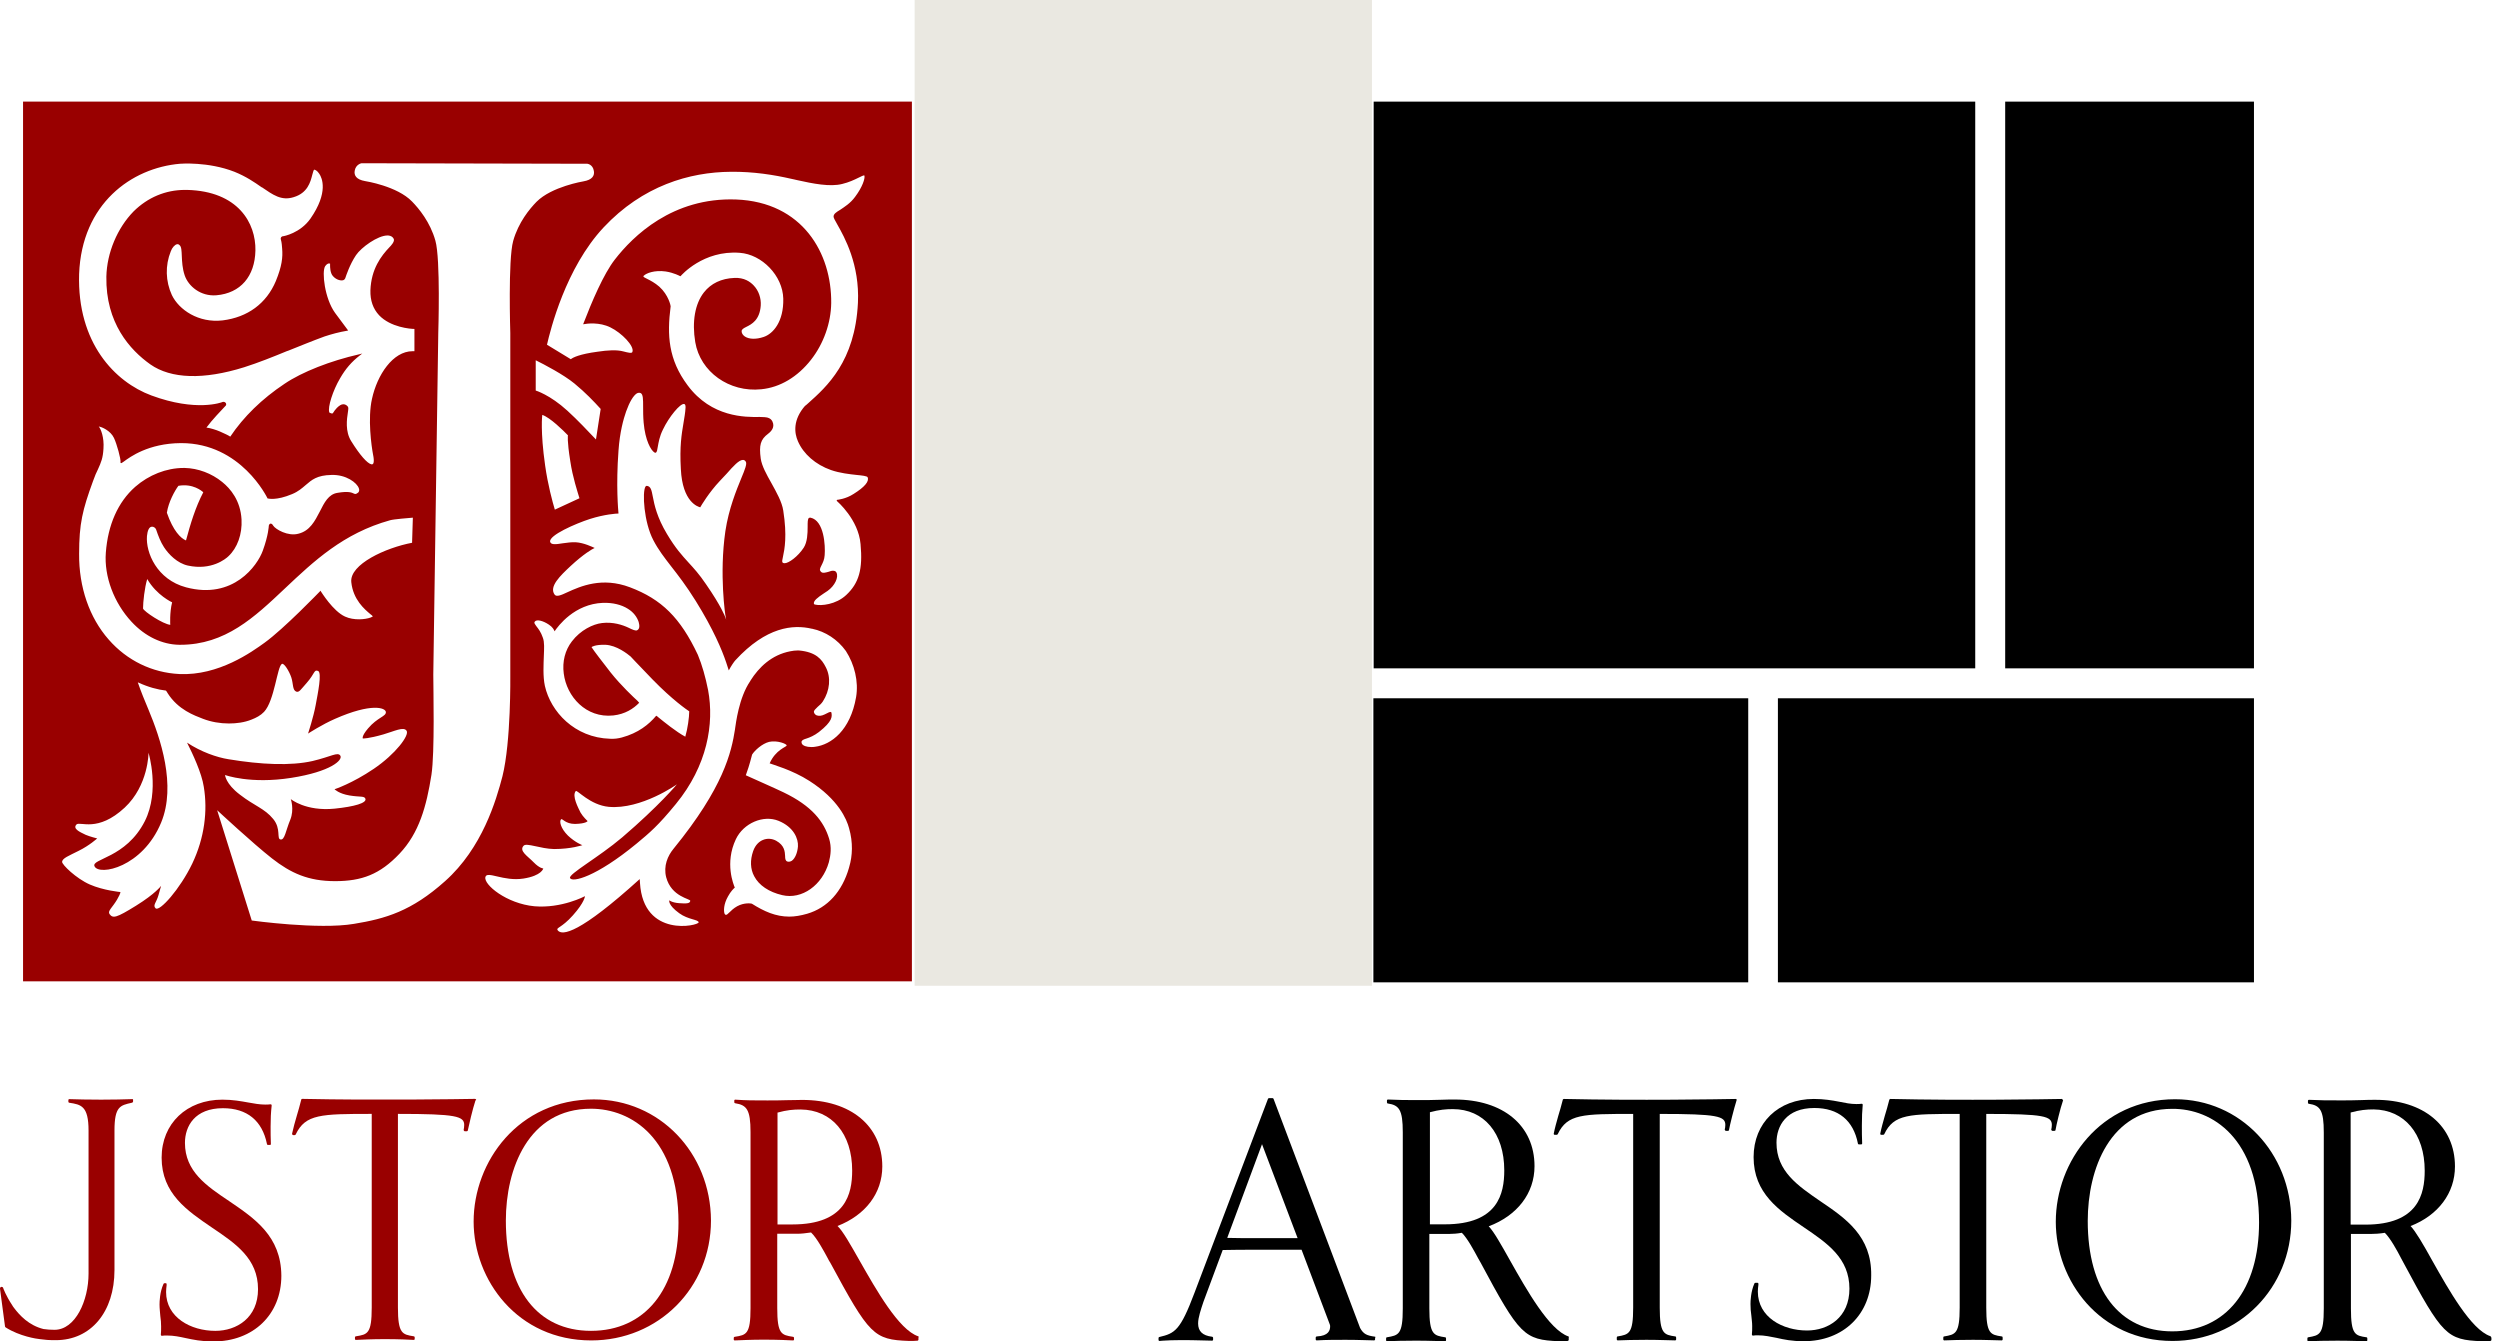 <svg width="246" height="132" viewBox="0 0 246 132" fill="none" xmlns="http://www.w3.org/2000/svg">
<path d="M194.363 10H135.169V65.765H194.363V10Z" fill="black"/>
<path d="M221.79 10H197.311V65.765H221.79V10Z" fill="black"/>
<path d="M221.79 68.71H174.946V96.662H221.79V68.71Z" fill="black"/>
<path d="M172.026 68.71H135.141V96.662H172.026V68.71Z" fill="black"/>
<path d="M179.119 118.196C176.894 116.667 174.807 115.25 174.807 112.444C174.807 110.777 175.781 109.027 178.535 109.027C180.899 109.027 182.374 110.249 182.819 112.527C182.819 112.583 182.874 112.611 182.93 112.611H183.125C183.152 112.611 183.18 112.611 183.208 112.583C183.236 112.555 183.236 112.527 183.236 112.5C183.208 112.027 183.208 111.249 183.208 110.777C183.208 109.888 183.236 109.332 183.291 108.721C183.291 108.693 183.291 108.665 183.264 108.638C183.236 108.61 183.208 108.61 183.18 108.61C183.013 108.638 182.846 108.638 182.652 108.638C182.095 108.638 181.567 108.526 181.01 108.415C180.287 108.276 179.481 108.137 178.479 108.137C174.974 108.137 172.554 110.499 172.554 113.861C172.554 117.418 175.058 119.113 177.478 120.752C179.814 122.336 181.984 123.808 181.984 126.809C181.984 129.643 179.898 130.921 177.812 130.921C175.419 130.921 172.971 129.615 172.971 127.087C172.971 126.865 172.999 126.642 173.027 126.42V126.337C173.027 126.309 173.027 126.281 172.999 126.253C172.971 126.226 172.944 126.226 172.916 126.226H172.749C172.693 126.226 172.665 126.253 172.638 126.281C172.276 127.087 172.248 128.032 172.248 128.309C172.248 128.726 172.276 129.087 172.332 129.449C172.36 129.81 172.415 130.115 172.415 130.477C172.415 130.755 172.415 131.116 172.387 131.282C172.387 131.31 172.387 131.366 172.415 131.394C172.443 131.421 172.471 131.421 172.526 131.421C172.693 131.394 172.805 131.394 172.971 131.394C173.639 131.394 174.223 131.533 174.807 131.644C175.531 131.81 176.337 131.977 177.478 131.977C181.4 131.977 184.126 129.31 184.126 125.503C184.182 121.641 181.622 119.891 179.119 118.196Z" fill="black"/>
<path d="M214.029 108.166C206.686 108.166 202.29 114.306 202.29 120.224C202.29 126.004 206.574 131.95 213.779 131.95C220.316 131.95 225.462 126.754 225.462 120.113C225.434 113.417 220.427 108.166 214.029 108.166ZM222.291 120.308C222.291 126.893 219.036 131.005 213.751 131.005C208.549 131.005 205.434 126.948 205.434 120.141C205.434 115.056 207.603 109.11 213.751 109.11C217.701 109.083 222.291 112.028 222.291 120.308Z" fill="black"/>
<path d="M154.334 131.504C152.443 130.865 150.217 126.92 148.604 124.058C147.714 122.474 147.018 121.224 146.49 120.668C149.299 119.612 150.996 117.417 150.996 114.75C150.996 110.749 147.908 108.193 143.152 108.193C142.818 108.193 142.289 108.193 141.677 108.22C141.01 108.248 140.259 108.248 139.73 108.248C138.284 108.248 137.7 108.248 136.587 108.193C136.559 108.193 136.531 108.193 136.504 108.22C136.476 108.248 136.476 108.276 136.476 108.304V108.47C136.476 108.526 136.504 108.582 136.559 108.582C137.672 108.748 138.034 109.193 138.034 111.416V128.754C138.034 131.338 137.616 131.393 136.476 131.588C136.42 131.588 136.392 131.643 136.392 131.699V131.865C136.392 131.893 136.392 131.921 136.42 131.949C136.448 131.977 136.476 131.977 136.504 131.977C137.171 131.949 138.089 131.921 139.341 131.921C140.676 131.921 141.789 131.977 142.178 131.977C142.206 131.977 142.234 131.977 142.262 131.949C142.289 131.921 142.289 131.893 142.289 131.865V131.699C142.289 131.643 142.262 131.588 142.206 131.588C141.093 131.421 140.648 131.338 140.648 128.754V121.418H142.623C142.957 121.418 143.374 121.39 143.847 121.307C144.404 121.863 145.043 123.058 145.461 123.836C145.544 123.974 145.627 124.113 145.683 124.225C149.522 131.393 149.967 131.838 153.416 131.977C153.806 131.977 153.945 131.977 154.251 131.949C154.306 131.949 154.362 131.893 154.362 131.838V131.643C154.39 131.56 154.362 131.504 154.334 131.504ZM148.02 115.167C148.02 117.445 147.408 120.474 142.178 120.474H140.704V109.443C141.65 109.193 142.262 109.137 142.957 109.137C146.017 109.137 148.02 111.499 148.02 115.167Z" fill="black"/>
<path d="M245.045 131.478C243.153 130.839 240.956 126.921 239.342 124.06C238.452 122.448 237.701 121.17 237.2 120.642C239.926 119.586 241.568 117.391 241.568 114.779C241.568 110.806 238.508 108.222 233.751 108.222C233.417 108.222 232.889 108.222 232.305 108.25C231.637 108.278 230.886 108.278 230.357 108.278C228.939 108.278 228.327 108.278 227.214 108.222C227.186 108.222 227.159 108.222 227.131 108.25C227.103 108.278 227.103 108.305 227.103 108.333V108.5C227.103 108.555 227.131 108.611 227.186 108.611C228.299 108.778 228.661 109.222 228.661 111.445V128.755C228.661 131.339 228.243 131.395 227.131 131.589C227.075 131.589 227.047 131.645 227.047 131.7V131.867C227.047 131.895 227.047 131.923 227.075 131.95C227.103 131.978 227.131 131.978 227.159 131.978C227.826 131.95 228.744 131.923 229.996 131.923C231.331 131.923 232.416 131.978 232.833 131.978C232.861 131.978 232.889 131.978 232.917 131.95C232.944 131.923 232.944 131.895 232.944 131.867V131.7C232.944 131.645 232.917 131.589 232.861 131.589C231.748 131.423 231.331 131.339 231.331 128.755V121.42H233.306C233.668 121.42 234.141 121.392 234.669 121.309C235.225 121.864 235.865 123.031 236.282 123.837C236.366 124.004 236.449 124.143 236.505 124.254C240.344 131.423 240.761 131.839 244.21 131.978C244.6 131.978 244.739 131.978 245.045 131.95C245.1 131.95 245.156 131.895 245.156 131.839V131.645C245.128 131.534 245.1 131.506 245.045 131.478ZM238.591 115.196C238.591 117.474 237.979 120.503 232.75 120.503H231.303V109.472C232.221 109.222 232.861 109.167 233.556 109.167C236.588 109.194 238.591 111.556 238.591 115.196Z" fill="black"/>
<path d="M170.774 108.137C169.244 108.165 161.205 108.304 153.889 108.137C153.861 108.137 153.778 108.165 153.778 108.221C153.639 108.804 153.472 109.332 153.333 109.805C153.166 110.416 152.999 110.972 152.888 111.555C152.888 111.583 152.888 111.611 152.915 111.638C152.943 111.666 152.971 111.666 152.999 111.666H153.166C153.221 111.666 153.249 111.638 153.277 111.611C154.223 109.61 155.725 109.61 160.704 109.61V128.671C160.704 131.255 160.287 131.31 159.174 131.505C159.119 131.505 159.091 131.56 159.091 131.616V131.783C159.091 131.81 159.091 131.838 159.119 131.866C159.146 131.894 159.174 131.894 159.202 131.894C159.925 131.866 160.815 131.838 162.012 131.838C163.291 131.838 164.404 131.894 164.821 131.894C164.849 131.894 164.877 131.894 164.904 131.866C164.932 131.838 164.932 131.81 164.932 131.783V131.616C164.932 131.56 164.904 131.505 164.849 131.505C163.736 131.338 163.319 131.255 163.319 128.671V109.61C169.021 109.61 169.772 109.832 169.772 110.694C169.772 110.86 169.745 111.027 169.717 111.138C169.717 111.166 169.717 111.194 169.745 111.222C169.772 111.249 169.8 111.277 169.828 111.277H170.023C170.078 111.277 170.134 111.249 170.134 111.194C170.217 110.694 170.607 109.138 170.885 108.249C170.885 108.221 170.885 108.165 170.857 108.137C170.857 108.165 170.802 108.137 170.774 108.137Z" fill="black"/>
<path d="M202.958 108.193C202.931 108.165 202.903 108.137 202.875 108.137C201.317 108.165 193.25 108.304 186.018 108.137C185.962 108.137 185.935 108.165 185.907 108.221C185.768 108.804 185.601 109.332 185.462 109.805C185.295 110.416 185.128 110.972 185.017 111.555C185.017 111.583 185.017 111.611 185.044 111.638C185.072 111.666 185.1 111.666 185.128 111.666H185.295C185.35 111.666 185.378 111.638 185.406 111.611C186.352 109.61 187.854 109.61 192.833 109.61V128.671C192.833 131.255 192.416 131.31 191.303 131.505C191.247 131.505 191.22 131.56 191.22 131.616V131.783C191.22 131.81 191.22 131.838 191.248 131.866C191.275 131.894 191.303 131.894 191.331 131.894C192.054 131.866 192.944 131.838 194.14 131.838C195.42 131.838 196.533 131.894 196.95 131.894C196.978 131.894 197.006 131.894 197.033 131.866C197.061 131.838 197.061 131.81 197.061 131.783V131.616C197.061 131.56 197.033 131.505 196.978 131.505C195.865 131.338 195.448 131.255 195.448 128.671V109.61C201.15 109.61 201.901 109.832 201.901 110.694C201.901 110.86 201.873 111.027 201.846 111.138C201.846 111.166 201.846 111.194 201.873 111.222C201.901 111.249 201.929 111.277 201.957 111.277H202.152C202.207 111.277 202.263 111.249 202.263 111.194C202.346 110.694 202.708 109.138 203.014 108.249C202.986 108.276 202.986 108.249 202.958 108.193Z" fill="black"/>
<path d="M135.308 131.532C134.501 131.421 134.167 131.282 133.833 130.671L125.321 108.137C125.294 108.082 125.266 108.054 125.21 108.054H124.876C124.821 108.054 124.793 108.082 124.765 108.137L117.533 127.226C116.142 130.921 115.613 131.199 114.083 131.56C114.028 131.56 114 131.616 114 131.671V131.838C114 131.866 114 131.894 114.028 131.921C114.056 131.949 114.083 131.949 114.111 131.949L114.445 131.921C114.946 131.894 115.391 131.866 116.281 131.866C117.672 131.866 118.812 131.921 119.257 131.921C119.285 131.921 119.313 131.921 119.341 131.894C119.369 131.866 119.369 131.838 119.369 131.81V131.643C119.369 131.588 119.313 131.532 119.257 131.532C118.339 131.421 117.894 131.004 117.894 130.226C117.894 129.643 118.173 128.837 118.423 128.087L120.314 123.002C121.399 122.975 122.484 122.975 123.625 122.975H128.075L130.857 130.338C130.885 130.393 130.885 130.477 130.885 130.504C130.885 130.893 130.746 131.449 129.577 131.505C129.522 131.505 129.466 131.56 129.466 131.616V131.782C129.466 131.81 129.466 131.838 129.494 131.866C129.522 131.894 129.55 131.894 129.577 131.894C130.523 131.838 131.469 131.838 132.415 131.838C133.722 131.838 134.807 131.894 135.196 131.894C135.224 131.894 135.252 131.894 135.28 131.866C135.308 131.838 135.308 131.81 135.308 131.782V131.616C135.391 131.588 135.363 131.56 135.308 131.532ZM127.686 121.835H123.652C122.679 121.835 121.733 121.835 120.759 121.808L124.153 112.666L124.181 112.583L127.686 121.835Z" fill="black"/>
<path d="M22.555 118.193C20.312 116.69 18.199 115.263 18.199 112.461C18.199 110.805 19.178 109.047 21.936 109.047C24.308 109.047 25.803 110.27 26.267 112.563C26.267 112.613 26.318 112.664 26.37 112.664H26.55C26.576 112.664 26.602 112.664 26.628 112.639C26.654 112.613 26.654 112.588 26.654 112.563C26.628 112.104 26.628 111.314 26.628 110.856C26.628 110.066 26.654 109.506 26.731 108.792C26.731 108.767 26.731 108.716 26.705 108.69C26.679 108.665 26.654 108.665 26.602 108.665C26.422 108.69 26.267 108.69 26.087 108.69C25.545 108.69 25.004 108.588 24.437 108.487C23.715 108.359 22.916 108.206 21.885 108.206C18.379 108.206 15.904 110.55 15.904 113.913C15.904 117.454 18.431 119.135 20.854 120.791C23.199 122.37 25.39 123.848 25.39 126.854C25.39 129.682 23.277 130.956 21.189 130.956C18.766 130.956 16.343 129.631 16.343 127.134C16.343 126.93 16.368 126.701 16.394 126.472V126.37C16.394 126.345 16.394 126.294 16.368 126.294C16.343 126.268 16.317 126.268 16.291 126.268H16.188C16.136 126.268 16.111 126.294 16.085 126.345C15.724 127.134 15.698 128.077 15.698 128.357C15.698 128.765 15.75 129.147 15.775 129.503C15.827 129.86 15.853 130.166 15.853 130.522C15.853 130.803 15.853 131.159 15.827 131.312C15.827 131.338 15.827 131.389 15.853 131.414C15.879 131.44 15.904 131.44 15.956 131.44C16.136 131.414 16.214 131.414 16.42 131.414C17.116 131.414 17.683 131.541 18.276 131.669C18.998 131.822 19.823 132 20.983 132C24.927 132 27.685 129.351 27.685 125.529C27.659 121.632 25.055 119.899 22.555 118.193Z" fill="#990000"/>
<path d="M66.763 120.307C66.763 126.879 63.464 130.955 58.154 130.955C52.895 130.955 49.776 126.905 49.776 120.103C49.776 115.033 51.967 109.098 58.154 109.098C62.149 109.098 66.763 112.027 66.763 120.307ZM58.437 108.181C51.013 108.181 46.605 114.295 46.605 120.205C46.605 125.962 50.936 131.898 58.179 131.898C64.778 131.898 69.96 126.727 69.96 120.103C69.934 113.429 64.882 108.181 58.437 108.181Z" fill="#990000"/>
<path d="M83.854 115.186C83.854 117.454 83.235 120.485 77.976 120.485H76.507V109.48C77.435 109.225 78.054 109.174 78.775 109.174C81.843 109.2 83.854 111.544 83.854 115.186ZM90.35 131.49C88.442 130.854 86.225 126.93 84.601 124.077C83.673 122.447 82.951 121.148 82.41 120.638C85.168 119.568 86.818 117.403 86.818 114.779C86.818 110.805 83.725 108.232 78.93 108.232C78.595 108.232 78.054 108.257 77.461 108.257C76.791 108.283 76.043 108.283 75.502 108.283C74.058 108.283 73.465 108.283 72.357 108.206C72.331 108.206 72.305 108.206 72.28 108.232C72.254 108.257 72.254 108.283 72.254 108.308V108.461C72.254 108.512 72.305 108.563 72.357 108.563C73.465 108.741 73.852 109.174 73.852 111.391V128.714C73.852 131.287 73.44 131.363 72.305 131.541C72.254 131.541 72.202 131.592 72.202 131.643V131.796C72.202 131.822 72.202 131.847 72.228 131.873C72.254 131.898 72.28 131.898 72.305 131.898C72.976 131.873 73.904 131.822 75.167 131.822C76.507 131.822 77.615 131.873 78.028 131.898C78.054 131.898 78.079 131.898 78.105 131.873C78.131 131.847 78.131 131.822 78.131 131.796V131.643C78.131 131.592 78.079 131.541 78.028 131.541C76.894 131.363 76.481 131.287 76.481 128.714V121.402H78.466C78.827 121.402 79.291 121.351 79.807 121.275C80.374 121.81 81.044 123.058 81.456 123.822C81.534 123.975 81.611 124.128 81.688 124.23C85.555 131.389 85.967 131.822 89.447 131.949C89.834 131.949 89.989 131.949 90.272 131.924C90.324 131.924 90.375 131.873 90.375 131.822V131.618C90.427 131.567 90.401 131.516 90.35 131.49Z" fill="#990000"/>
<path d="M46.837 108.18C46.812 108.155 46.786 108.129 46.734 108.129C45.188 108.155 37.042 108.282 29.747 108.129C29.696 108.129 29.644 108.155 29.644 108.206C29.489 108.792 29.36 109.301 29.206 109.785C29.025 110.397 28.871 110.957 28.742 111.543C28.742 111.569 28.742 111.62 28.768 111.645C28.793 111.671 28.819 111.696 28.845 111.696H29C29.051 111.696 29.077 111.671 29.103 111.62C30.056 109.632 31.577 109.607 36.578 109.607V128.662C36.578 131.235 36.166 131.312 35.032 131.49C34.98 131.49 34.928 131.541 34.928 131.592V131.745C34.928 131.77 34.928 131.796 34.954 131.821C34.98 131.847 35.006 131.847 35.032 131.847C35.676 131.821 36.604 131.77 37.867 131.77C39.207 131.77 40.29 131.821 40.703 131.847C40.728 131.847 40.754 131.847 40.78 131.821C40.806 131.796 40.806 131.77 40.806 131.745V131.592C40.806 131.541 40.754 131.49 40.703 131.49C39.594 131.312 39.156 131.235 39.156 128.662V109.607C44.904 109.607 45.678 109.836 45.678 110.702C45.678 110.855 45.652 111.059 45.626 111.161C45.626 111.186 45.626 111.237 45.652 111.263C45.678 111.288 45.703 111.314 45.729 111.314H45.935C45.987 111.314 46.038 111.263 46.038 111.212C46.142 110.702 46.502 109.148 46.786 108.282C46.863 108.257 46.863 108.206 46.837 108.18Z" fill="#990000"/>
<path d="M12.94 108.155C12.296 108.181 11.033 108.206 9.95 108.206C8.79 108.206 7.501 108.181 6.831 108.155C6.805 108.155 6.779 108.155 6.754 108.181C6.728 108.206 6.728 108.232 6.728 108.257V108.41C6.728 108.461 6.779 108.512 6.831 108.512C7.965 108.69 8.713 108.817 8.713 111.238V125.325C8.713 127.975 7.424 130.853 5.362 130.853C4.975 130.853 4.614 130.828 4.279 130.777C2.836 130.42 1.933 129.427 1.392 128.713C1.315 128.612 1.237 128.51 1.186 128.408C0.593 127.516 0.309 126.752 0.309 126.726C0.284 126.65 0.206 126.624 0.129 126.624C0.052 126.65 0 126.701 0 126.803L0.49 130.497C0.49 130.548 0.516 130.599 0.567 130.624C1.933 131.49 3.609 131.745 3.918 131.77C4.459 131.847 4.898 131.872 5.155 131.872C5.362 131.872 5.491 131.872 5.491 131.872C8.945 131.872 11.265 129.096 11.265 124.969V111.238C11.265 108.868 11.832 108.766 12.966 108.512L13.018 108.486C13.069 108.486 13.095 108.435 13.095 108.384V108.232C13.095 108.206 13.095 108.181 13.069 108.155C12.992 108.155 12.966 108.155 12.94 108.155Z" fill="#990000"/>
<path d="M84.008 48.595C83.235 49.104 82.41 49.181 82.384 49.181C82.359 49.181 82.333 49.206 82.333 49.231C82.333 49.257 82.333 49.282 82.359 49.308C82.384 49.333 84.472 51.117 84.678 53.537C84.91 56.008 84.524 57.383 83.261 58.555C82.255 59.498 80.786 59.625 80.245 59.498C80.116 59.472 80.09 59.447 80.09 59.422C80.013 59.116 80.477 58.785 81.044 58.403C81.173 58.326 81.302 58.224 81.43 58.148C82.152 57.638 82.539 56.798 82.307 56.339C82.23 56.186 82.101 56.161 81.946 56.161C81.817 56.161 81.688 56.212 81.534 56.263C81.25 56.339 80.941 56.441 80.786 56.263C80.606 56.084 80.683 55.931 80.838 55.626C80.966 55.371 81.121 55.065 81.147 54.632C81.224 53.69 81.095 51.219 79.755 50.938C79.703 50.938 79.652 50.938 79.6 50.964C79.471 51.066 79.471 51.371 79.471 51.855C79.471 52.492 79.446 53.333 79.085 53.894C78.518 54.76 77.615 55.422 77.203 55.422C77.1 55.422 77.048 55.397 76.997 55.346C76.945 55.269 76.971 55.065 77.048 54.76C77.203 54.046 77.461 52.722 77.074 50.251C76.945 49.384 76.404 48.442 75.914 47.55C75.424 46.684 74.96 45.843 74.857 45.13C74.677 43.805 74.832 43.245 75.579 42.684C76.017 42.353 76.095 42.048 76.095 41.844C76.095 41.64 75.992 41.258 75.631 41.13C75.605 41.13 75.605 41.13 75.579 41.105C75.399 41.054 75.089 41.029 74.754 41.029C73.336 41.054 70.011 41.08 67.665 37.921C65.758 35.373 65.629 32.978 65.99 30.151V30.125C65.99 30.074 65.784 29.03 64.882 28.215C64.443 27.832 64.005 27.603 63.696 27.45C63.515 27.349 63.309 27.272 63.309 27.196C63.309 27.196 63.309 27.145 63.361 27.119C63.593 26.89 64.392 26.559 65.5 26.712C66.325 26.839 66.918 27.17 66.918 27.17C66.944 27.196 66.969 27.17 66.995 27.145C67.021 27.119 69.186 24.597 72.795 24.877C74.96 25.03 77.023 27.119 77.074 29.387C77.126 31.654 76.069 32.851 75.141 33.157C74.393 33.411 73.697 33.386 73.285 33.106C73.105 32.978 72.976 32.8 72.976 32.596C72.976 32.418 73.13 32.316 73.44 32.163C73.955 31.909 74.754 31.501 74.857 30.074C74.909 29.335 74.651 28.597 74.161 28.087C73.826 27.731 73.233 27.297 72.254 27.349C70.991 27.399 69.96 27.884 69.264 28.775C68.387 29.896 68.078 31.654 68.413 33.666C68.903 36.596 71.764 38.634 74.909 38.303C76.765 38.124 78.492 37.08 79.806 35.399C81.044 33.819 81.766 31.781 81.791 29.82C81.843 24.928 78.982 19.884 72.434 19.63C66.17 19.4 62.278 23.247 60.499 25.54C59.391 26.966 58.231 29.692 57.38 31.909C57.767 31.832 58.978 31.679 60.061 32.214C61.17 32.749 62.458 34.074 62.226 34.634C62.175 34.787 61.84 34.711 61.35 34.583C60.706 34.405 59.803 34.456 58.798 34.609C57.071 34.838 56.375 35.169 56.169 35.348L56.272 35.042C56.22 35.22 56.169 35.348 56.169 35.348L53.823 33.921C54.158 32.469 55.653 26.38 59.391 22.381C63.232 18.279 67.846 16.929 71.919 16.904C74.136 16.878 76.172 17.209 77.847 17.592C78.054 17.642 78.234 17.668 78.415 17.719C80.013 18.076 81.688 18.407 82.874 18.101C83.519 17.948 84.06 17.694 84.472 17.49C84.73 17.362 84.988 17.235 85.039 17.26C85.039 17.26 85.065 17.286 85.065 17.311C85.117 17.566 84.885 18.381 84.137 19.375C83.673 20.012 83.08 20.368 82.668 20.649C82.281 20.878 82.023 21.056 82.023 21.311C82.023 21.438 82.152 21.668 82.384 22.075C83.106 23.349 84.601 26.024 84.421 29.794C84.137 35.577 81.353 38.048 79.497 39.704L79.265 39.908H79.239C78.002 41.309 78.157 42.608 78.518 43.423C79.059 44.672 80.245 45.716 81.766 46.251C82.642 46.557 83.596 46.659 84.292 46.735C84.807 46.786 85.323 46.837 85.374 46.964C85.555 47.372 85.065 47.932 84.008 48.595ZM84.24 68.593C83.673 71.879 81.791 73.28 80.193 73.484C80.064 73.509 79.935 73.509 79.832 73.509C79.368 73.509 79.007 73.382 78.904 73.178C78.879 73.102 78.853 73.025 78.879 72.949C78.93 72.821 79.111 72.745 79.368 72.668C79.678 72.567 80.116 72.388 80.58 72.032C81.946 70.962 81.869 70.503 81.817 70.147C81.817 70.096 81.791 70.07 81.766 70.07C81.688 70.019 81.482 70.121 81.25 70.248L81.147 70.299C80.838 70.452 80.554 70.478 80.322 70.376C80.193 70.299 80.116 70.198 80.09 70.07C80.064 69.917 80.245 69.764 80.451 69.561C80.631 69.408 80.838 69.229 80.966 69.026C81.662 67.956 81.791 66.656 81.25 65.637C80.863 64.873 80.296 64.16 78.621 64.007C78.595 64.007 78.543 64.007 78.518 64.007H78.466C78.26 64.007 78.028 64.032 77.77 64.084C75.914 64.44 74.677 65.663 73.852 66.962C73.852 66.988 73.826 67.013 73.826 67.013C72.692 68.669 72.409 71.216 72.331 71.701V71.726C71.97 74.044 71.197 77.483 66.273 83.521C65.706 84.209 65.268 85.202 65.552 86.323C66.067 88.259 67.949 88.438 67.923 88.641C67.897 88.922 67.511 88.922 66.815 88.871C66.119 88.82 65.861 88.59 65.861 88.59C65.861 88.59 65.681 89.023 66.841 89.864C67.717 90.501 68.722 90.476 68.748 90.756C68.774 91.087 63.309 92.335 62.974 86.884C62.974 86.756 62.948 86.629 62.948 86.501C57.045 91.851 55.318 92.106 54.88 91.546C54.674 91.265 55.241 91.342 56.375 90.068C57.535 88.769 57.561 88.183 57.561 88.183C57.561 88.183 55.267 89.406 52.586 89.176C49.853 88.922 47.559 87.037 47.765 86.298C47.92 85.661 49.544 86.756 51.503 86.451C53.307 86.17 53.462 85.457 53.462 85.457C53.462 85.457 53.101 85.457 52.508 84.846C51.916 84.234 51.039 83.725 51.529 83.215C51.812 82.909 53.179 83.521 54.519 83.546C56.22 83.546 57.303 83.164 57.303 83.164C57.303 83.164 56.607 82.909 55.885 82.222C55.163 81.508 55.009 80.795 55.215 80.617C55.344 80.515 55.627 81.075 56.581 81.075C57.69 81.05 57.819 80.795 57.819 80.795C57.819 80.795 57.355 80.362 57.123 79.954C56.916 79.521 56.246 78.299 56.658 77.84C56.787 77.687 58.05 79.216 59.907 79.394C63.103 79.674 66.609 77.178 66.609 77.178C66.609 77.178 64.882 79.267 61.221 82.4C58.875 84.387 55.911 86.017 56.091 86.4C56.298 86.858 58.618 86.323 62.639 83.011C63.928 81.942 64.753 81.254 66.505 79.114C69.599 75.343 70.295 71.216 69.676 67.905C69.418 66.606 69.083 65.434 68.671 64.44C66.944 60.772 65.088 58.963 61.994 57.791C59.236 56.747 57.123 57.689 55.834 58.275C55.189 58.581 54.751 58.759 54.571 58.504C54.004 57.715 55.138 56.645 56.143 55.702C57.432 54.505 58.282 54.021 58.514 53.919C58.282 53.817 57.458 53.409 56.658 53.358C56.246 53.333 55.782 53.409 55.37 53.46C54.725 53.562 54.21 53.639 54.132 53.307C54.004 52.671 56.633 51.524 58.05 51.066C59.494 50.607 60.654 50.531 60.86 50.531C60.834 50.225 60.602 47.83 60.86 44.34C60.989 42.506 61.35 41.232 61.608 40.494C61.943 39.551 62.33 38.914 62.665 38.71C62.794 38.634 62.948 38.634 63.051 38.685C63.283 38.812 63.283 39.296 63.283 40.01C63.283 40.443 63.283 41.003 63.335 41.589C63.489 43.347 64.057 44.315 64.392 44.519C64.443 44.544 64.495 44.57 64.521 44.544C64.65 44.493 64.675 44.264 64.727 43.958C64.804 43.551 64.882 42.965 65.242 42.251C65.809 41.054 66.944 39.653 67.33 39.755C67.433 39.78 67.459 39.908 67.459 40.086C67.433 40.646 67.33 41.13 67.253 41.64C67.073 42.71 66.866 43.907 66.995 46.149C67.15 49.435 68.697 49.868 68.903 49.919C69.006 49.741 69.753 48.467 70.836 47.321C71.068 47.092 71.274 46.837 71.506 46.608C72.177 45.843 72.718 45.257 73.104 45.257H73.13C73.233 45.257 73.336 45.334 73.388 45.436C73.517 45.64 73.311 46.175 72.95 47.041C72.46 48.238 71.713 50.047 71.377 52.263C70.759 56.517 71.377 60.644 71.403 60.67L71.455 60.975L71.352 60.695C71.352 60.695 70.991 59.676 69.47 57.485C68.8 56.492 68.258 55.906 67.743 55.346C67.098 54.632 66.48 53.97 65.629 52.543C64.65 50.913 64.392 49.69 64.237 48.875C64.108 48.187 64.031 47.856 63.644 47.805C63.593 47.805 63.567 47.83 63.515 47.881C63.18 48.416 63.361 51.397 64.289 53.155C64.778 54.097 65.371 54.861 66.041 55.728C66.737 56.619 67.511 57.613 68.465 59.141C70.192 61.918 71.042 63.956 71.455 65.179C71.558 65.485 71.635 65.739 71.713 65.969C71.919 65.561 72.254 65.077 72.357 64.975C75.399 61.663 78.054 61.434 79.884 61.867H79.91C81.224 62.147 82.41 62.912 83.235 64.058C84.086 65.383 84.498 67.064 84.24 68.593ZM83.57 85.279C83.57 85.304 83.544 85.33 83.544 85.381C82.874 87.724 81.43 89.329 79.42 89.915C78.801 90.094 78.208 90.195 77.667 90.195C76.327 90.195 75.192 89.686 73.981 88.922C73.903 88.896 73.233 88.794 72.537 89.176C72.177 89.38 71.945 89.609 71.764 89.788C71.609 89.941 71.506 90.043 71.403 90.017C71.377 90.017 71.326 89.966 71.3 89.915C71.197 89.66 71.197 88.973 71.635 88.208C71.893 87.724 72.202 87.419 72.305 87.342C72.177 87.037 71.3 84.922 72.409 82.578C73.156 80.999 75.115 80.158 76.61 80.77C78.105 81.381 78.569 82.527 78.518 83.292C78.466 83.928 78.234 84.463 77.925 84.693C77.77 84.795 77.59 84.82 77.461 84.769C77.28 84.693 77.255 84.489 77.255 84.234C77.229 83.801 77.203 83.19 76.378 82.731C75.966 82.502 75.476 82.476 75.064 82.655C74.754 82.782 74.342 83.088 74.11 83.75C73.8 84.642 73.826 85.508 74.213 86.221C74.677 87.113 75.656 87.775 76.971 88.081C78.904 88.54 80.915 87.113 81.559 84.846C81.74 84.158 81.843 83.368 81.585 82.527C81.07 80.846 79.91 79.317 77.1 77.967C76.146 77.509 74.161 76.643 73.388 76.286C73.826 75.063 73.878 74.681 74.007 74.248C74.264 73.84 74.986 73.178 75.682 73C76.481 72.821 77.435 73.204 77.409 73.356C77.383 73.509 76.327 73.764 75.734 75.114C75.966 75.216 77.951 75.751 79.652 76.846C82.513 78.681 83.312 80.617 83.544 81.483C83.957 82.909 83.879 84.234 83.57 85.279ZM55.834 40.417C54.107 38.838 52.715 38.43 52.715 38.43V35.45C53.539 35.857 55.447 36.851 56.53 37.742C57.612 38.634 58.437 39.5 59.107 40.239L58.643 43.245C57.844 42.404 56.839 41.334 55.834 40.417ZM53.643 45.818C53.153 42.404 53.359 40.825 53.359 40.825C54.132 41.08 55.447 42.379 55.885 42.837C55.885 42.837 55.782 43.296 56.117 45.385C56.349 46.964 56.839 48.416 57.019 49.028L54.596 50.149C54.364 49.384 53.9 47.652 53.643 45.818ZM55.473 66.274C55.756 68.542 57.664 70.681 60.345 70.401C61.505 70.274 62.33 69.739 62.897 69.153L62.742 68.975C62.381 68.644 61.118 67.472 60.087 66.172C59.082 64.899 58.592 64.211 58.489 64.084L58.205 63.676C58.231 63.65 58.566 63.421 59.571 63.447C60.68 63.498 61.737 64.338 62.046 64.593C62.046 64.593 62.562 65.153 64.211 66.86C66.17 68.873 67.588 69.841 67.82 69.994C67.82 70.58 67.665 71.701 67.433 72.49C66.531 72.006 65.346 71.038 64.778 70.58C64.701 70.503 64.624 70.452 64.572 70.427C63.85 71.293 62.794 72.134 61.195 72.567C60.834 72.668 60.422 72.719 60.035 72.694C56.53 72.592 54.184 70.019 53.617 67.497C53.411 66.555 53.488 65.357 53.514 64.542C53.539 63.829 53.591 63.192 53.411 62.733C53.23 62.198 52.972 61.867 52.792 61.638C52.637 61.409 52.508 61.281 52.637 61.154C52.818 60.925 53.436 61.077 54.004 61.459C54.364 61.689 54.519 61.969 54.571 62.122C54.906 61.612 56.53 59.422 59.339 59.32C60.293 59.294 61.144 59.498 61.788 59.906C62.33 60.237 62.69 60.721 62.845 61.205C62.948 61.587 62.948 61.893 62.69 62.02C62.562 62.096 62.252 61.969 61.84 61.765C61.247 61.485 60.319 61.179 59.236 61.307C58.36 61.409 57.123 61.995 56.272 63.115C55.602 63.982 55.318 65.103 55.473 66.274ZM43.796 86.705C40.496 89.66 37.944 90.399 34.825 90.909C31.371 91.495 24.772 90.578 24.772 90.578L21.369 79.725C21.369 79.725 24.901 83.011 26.757 84.463C28.613 85.916 30.34 86.705 32.969 86.705C35.599 86.705 37.377 86.043 39.31 84.005C41.244 81.967 41.965 79.343 42.455 76.235C42.79 73.993 42.636 67.803 42.636 66.376L43.126 32.749C43.126 32.749 43.358 25.489 42.842 23.68C42.326 21.846 41.218 20.521 40.548 19.833C39.078 18.305 35.934 17.821 35.934 17.821C35.031 17.668 34.825 17.235 34.903 16.802C35.006 16.165 35.573 16.063 35.573 16.063L57.793 16.114C57.793 16.114 58.334 16.165 58.437 16.827C58.514 17.26 58.308 17.694 57.406 17.846C57.406 17.846 54.287 18.356 52.792 19.859C52.122 20.547 51.013 21.871 50.498 23.706C49.982 25.54 50.214 32.775 50.214 32.775V66.478C50.214 66.478 50.292 72.974 49.441 76.388C48.822 78.757 47.456 83.445 43.796 86.705ZM18.921 84.973C17.709 87.495 15.698 89.737 15.312 89.38C15.002 89.075 15.389 88.82 15.595 88.081C15.802 87.317 15.853 87.164 15.853 87.164C15.853 87.164 15.312 87.928 13.379 89.125C11.445 90.323 11.11 90.399 10.775 89.941C10.569 89.635 11.059 89.304 11.523 88.514C11.961 87.75 11.832 87.775 11.832 87.775C11.832 87.775 10.182 87.622 8.842 87.037C7.501 86.451 6.084 85.075 6.109 84.795C6.161 84.438 6.728 84.234 7.733 83.725C8.816 83.19 9.563 82.502 9.563 82.502C9.563 82.502 8.842 82.324 8.429 82.145C7.785 81.84 7.14 81.534 7.527 81.126C7.888 80.795 9.615 81.942 12.27 79.47C14.616 77.279 14.616 74.07 14.616 74.07C14.616 74.07 15.75 77.814 14.255 80.795C12.399 84.463 8.919 84.489 9.306 85.253C9.77 86.196 14.023 85.355 15.853 80.948C17.374 77.279 15.776 72.618 14.616 69.841C14.281 69.051 13.842 67.981 13.559 67.141C14.616 67.624 15.492 67.854 16.343 67.956C16.343 67.956 16.343 67.956 16.343 67.981C16.369 67.981 16.497 68.21 16.497 68.21C17.529 69.841 19.127 70.401 19.977 70.732C20.777 71.038 21.653 71.191 22.529 71.191C23.277 71.191 24.05 71.089 24.746 70.809C25.21 70.63 25.648 70.401 25.984 70.045C27.015 68.949 27.272 65.587 27.736 65.332C27.943 65.204 28.458 66.045 28.664 66.656C28.871 67.293 28.767 67.905 29.154 68.058C29.438 68.159 29.592 67.854 30.185 67.191C31.01 66.249 30.881 65.867 31.294 66.02C31.706 66.172 31.268 68.261 31.062 69.382C30.855 70.529 30.314 72.184 30.314 72.184C30.314 72.184 31.68 71.293 32.969 70.732C36.552 69.153 37.944 69.637 37.97 70.07C37.996 70.503 37.145 70.58 36.217 71.675C35.547 72.465 35.702 72.668 35.702 72.668C35.702 72.668 36.243 72.694 37.738 72.261C38.795 71.955 39.723 71.471 40.006 71.904C40.316 72.337 38.924 74.197 36.784 75.649C34.645 77.101 32.918 77.662 32.918 77.662C32.918 77.662 33.33 78.095 34.387 78.273C35.444 78.451 35.856 78.299 35.959 78.604C36.088 79.012 34.903 79.368 32.918 79.572C30.082 79.853 28.613 78.63 28.613 78.63C28.613 78.63 28.974 79.649 28.561 80.668C28.123 81.712 28.02 82.68 27.608 82.604C27.195 82.553 27.685 81.559 26.886 80.591C26.035 79.547 25.056 79.317 23.612 78.197C22.194 77.127 22.143 76.26 22.143 76.26C22.143 76.26 24.617 77.178 28.664 76.541C32.557 75.929 33.768 74.783 33.485 74.35C33.227 73.968 32.583 74.452 30.752 74.885C28.613 75.369 25.7 75.242 22.478 74.707C21.344 74.528 19.797 73.993 18.405 73.076C18.946 74.146 19.849 76.057 20.055 77.432C20.442 79.776 20.132 82.425 18.921 84.973ZM16.42 50.454C16.575 49.41 17.194 48.289 17.554 47.805C18.972 47.55 19.874 48.314 20.003 48.442C19.23 49.919 18.74 51.55 18.302 53.18C17.786 52.976 17.039 52.238 16.42 50.454ZM16.755 61.485C16.034 61.409 14.178 60.186 14.075 59.88C14.075 59.243 14.229 57.817 14.487 56.976C15.415 58.581 16.936 59.269 16.936 59.269C16.678 60.288 16.755 61.485 16.755 61.485ZM9.151 47.346C9.331 46.837 9.486 46.48 9.641 46.175C9.95 45.487 10.131 45.079 10.182 44.136C10.259 43.041 9.924 42.2 9.718 41.971C10.002 41.997 10.878 42.379 11.213 43.092C11.497 43.678 11.909 45.206 11.858 45.461C11.832 45.512 11.883 45.538 11.883 45.563C11.935 45.589 11.986 45.563 12.193 45.41C12.786 44.977 14.59 43.627 17.786 43.602H17.838C23.715 43.602 26.293 48.977 26.319 49.028L26.345 49.053H26.37C26.396 49.053 27.169 49.282 28.742 48.62C29.36 48.365 29.721 48.034 30.082 47.728C30.675 47.219 31.191 46.761 32.608 46.735C34.052 46.684 35.135 47.499 35.315 48.06C35.367 48.187 35.367 48.391 35.212 48.493C35.006 48.646 34.954 48.62 34.825 48.569C34.619 48.467 34.284 48.314 33.227 48.493C32.325 48.62 31.912 49.461 31.474 50.327C30.984 51.27 30.495 52.238 29.36 52.518C28.329 52.798 27.118 52.085 26.886 51.728C26.834 51.626 26.731 51.499 26.602 51.524C26.499 51.55 26.448 51.703 26.448 51.754C26.448 51.754 26.422 52.645 25.855 54.199C25.339 55.626 22.968 59.039 18.302 57.791C15.441 57.027 14.332 54.377 14.461 52.747C14.513 52.212 14.667 51.855 14.925 51.83C15.131 51.804 15.312 51.957 15.363 52.11C15.57 52.722 15.802 53.333 16.137 53.843C16.601 54.556 17.451 55.422 18.482 55.651C20.802 56.161 22.22 54.989 22.478 54.734C23.354 53.919 23.844 52.569 23.767 51.117C23.664 49.257 22.684 48.085 21.859 47.423C20.828 46.582 19.488 46.073 18.173 46.047C18.147 46.047 18.096 46.047 18.07 46.047C16.369 46.047 14.642 46.735 13.301 47.907C11.6 49.41 10.62 51.652 10.414 54.377C10.234 56.721 11.213 59.32 12.94 61.179C14.281 62.631 15.956 63.421 17.632 63.447C17.657 63.447 17.683 63.447 17.735 63.447C22.169 63.447 25.03 60.746 28.046 57.893C30.881 55.218 33.794 52.467 38.383 51.193C38.718 51.091 40.29 50.964 40.625 50.938L40.548 53.409C37.97 53.894 34.387 55.524 34.567 57.282C34.748 59.014 35.882 59.956 36.423 60.415C36.552 60.517 36.681 60.619 36.681 60.644C36.681 60.67 36.63 60.695 36.449 60.772C35.959 60.95 34.825 61.077 33.949 60.67C32.763 60.135 31.603 58.224 31.577 58.199L31.526 58.122L31.474 58.199C31.448 58.224 27.943 61.867 26.035 63.243C24.798 64.134 21.524 66.504 17.657 66.325C14.977 66.198 12.502 65.001 10.698 62.937C8.79 60.772 7.759 57.766 7.785 54.505C7.785 51.524 8.12 50.174 9.151 47.346ZM17.709 16.114C17.735 16.114 20.467 15.885 23.071 16.904C24.205 17.362 25.03 17.923 25.752 18.432H25.777C26.86 19.171 27.685 19.782 28.896 19.4C30.263 18.993 30.546 17.923 30.727 17.209C30.778 17.031 30.855 16.725 30.907 16.7C30.959 16.674 31.216 16.776 31.423 17.108C31.68 17.49 32.351 18.916 30.546 21.515C29.541 22.941 27.917 23.247 27.84 23.247C27.762 23.247 27.711 23.298 27.659 23.349C27.633 23.4 27.608 23.476 27.633 23.553C27.736 23.909 27.736 24.19 27.762 24.444C27.84 25.336 27.736 26.202 27.144 27.654C26.216 29.87 24.36 31.221 21.911 31.526C19.539 31.807 17.606 30.482 16.91 29.03C16.291 27.68 16.24 26.126 16.807 24.725C16.936 24.368 17.194 24.088 17.4 24.037C17.503 24.011 17.58 24.037 17.657 24.113C17.864 24.266 17.864 24.674 17.89 25.209C17.915 25.744 17.941 26.406 18.173 27.094C18.534 28.164 19.745 29.183 21.292 29.055C23.664 28.852 25.081 27.196 25.133 24.648C25.184 21.973 23.457 18.814 18.405 18.687C18.328 18.687 18.276 18.687 18.199 18.687C16.291 18.687 14.539 19.426 13.146 20.801C11.548 22.432 10.517 24.877 10.466 27.221C10.388 31.781 12.786 34.431 14.796 35.857C16.833 37.284 20.029 37.386 24.024 36.137C25.391 35.704 26.86 35.118 28.278 34.532H28.303C29.515 34.048 30.752 33.539 31.938 33.106C32.634 32.877 33.382 32.673 34.155 32.545L34.258 32.52L34.181 32.418C33.871 32.01 33.485 31.475 32.969 30.788C31.938 29.361 31.655 26.737 31.99 26.202C32.144 25.973 32.299 25.922 32.376 25.922C32.428 25.922 32.48 25.947 32.48 25.947C32.48 25.973 32.48 26.1 32.48 26.126C32.48 26.253 32.48 26.864 32.763 27.17C33.124 27.578 33.614 27.654 33.82 27.552C33.897 27.501 33.949 27.45 33.974 27.374C34.052 27.145 34.413 26.024 35.031 25.107C35.547 24.342 37.171 23.171 38.125 23.171C38.151 23.171 38.176 23.171 38.202 23.171C38.46 23.196 38.64 23.298 38.743 23.502C38.872 23.756 38.46 24.19 38.331 24.317C37.506 25.183 36.526 26.457 36.449 28.571C36.423 29.565 36.707 30.38 37.3 31.017C38.434 32.214 40.393 32.367 40.78 32.367V34.558C40.728 34.558 40.651 34.558 40.599 34.558C38.666 34.558 37.119 36.876 36.604 39.245C36.166 41.181 36.552 43.907 36.707 44.722C36.862 45.461 36.733 45.64 36.681 45.665C36.655 45.691 36.63 45.691 36.552 45.691C36.14 45.614 35.392 44.748 34.567 43.423C33.949 42.455 34.129 41.232 34.232 40.57C34.284 40.213 34.31 40.06 34.181 39.959L34.155 39.933C34.078 39.857 33.949 39.78 33.794 39.78C33.794 39.78 33.794 39.78 33.768 39.78C33.588 39.78 33.382 39.908 33.15 40.137C32.969 40.341 32.866 40.468 32.815 40.57C32.712 40.723 32.712 40.723 32.454 40.621C32.454 40.621 32.428 40.621 32.402 40.57C32.222 40.086 32.763 38.405 33.459 37.233C34 36.29 34.593 35.602 35.418 34.965L35.65 34.787L35.341 34.864C32.531 35.501 29.721 36.596 27.994 37.768C25.777 39.245 23.973 41.003 22.658 42.965C22.426 42.812 22.194 42.71 21.627 42.455C21.266 42.302 20.725 42.124 20.313 42.073C20.854 41.334 21.808 40.341 22.194 39.933L22.22 39.908C22.272 39.831 22.272 39.704 22.194 39.627C22.117 39.551 22.014 39.526 21.911 39.551C21.808 39.602 19.307 40.544 14.899 38.914C11.316 37.589 7.579 33.743 7.785 26.966C8.043 20.037 12.94 16.522 17.709 16.114ZM2.268 96.564H89.731V10H2.268V96.564Z" fill="#990000"/>
<path d="M90 0H135V97H90V0Z" fill="#EAE8E1"/>
</svg>
